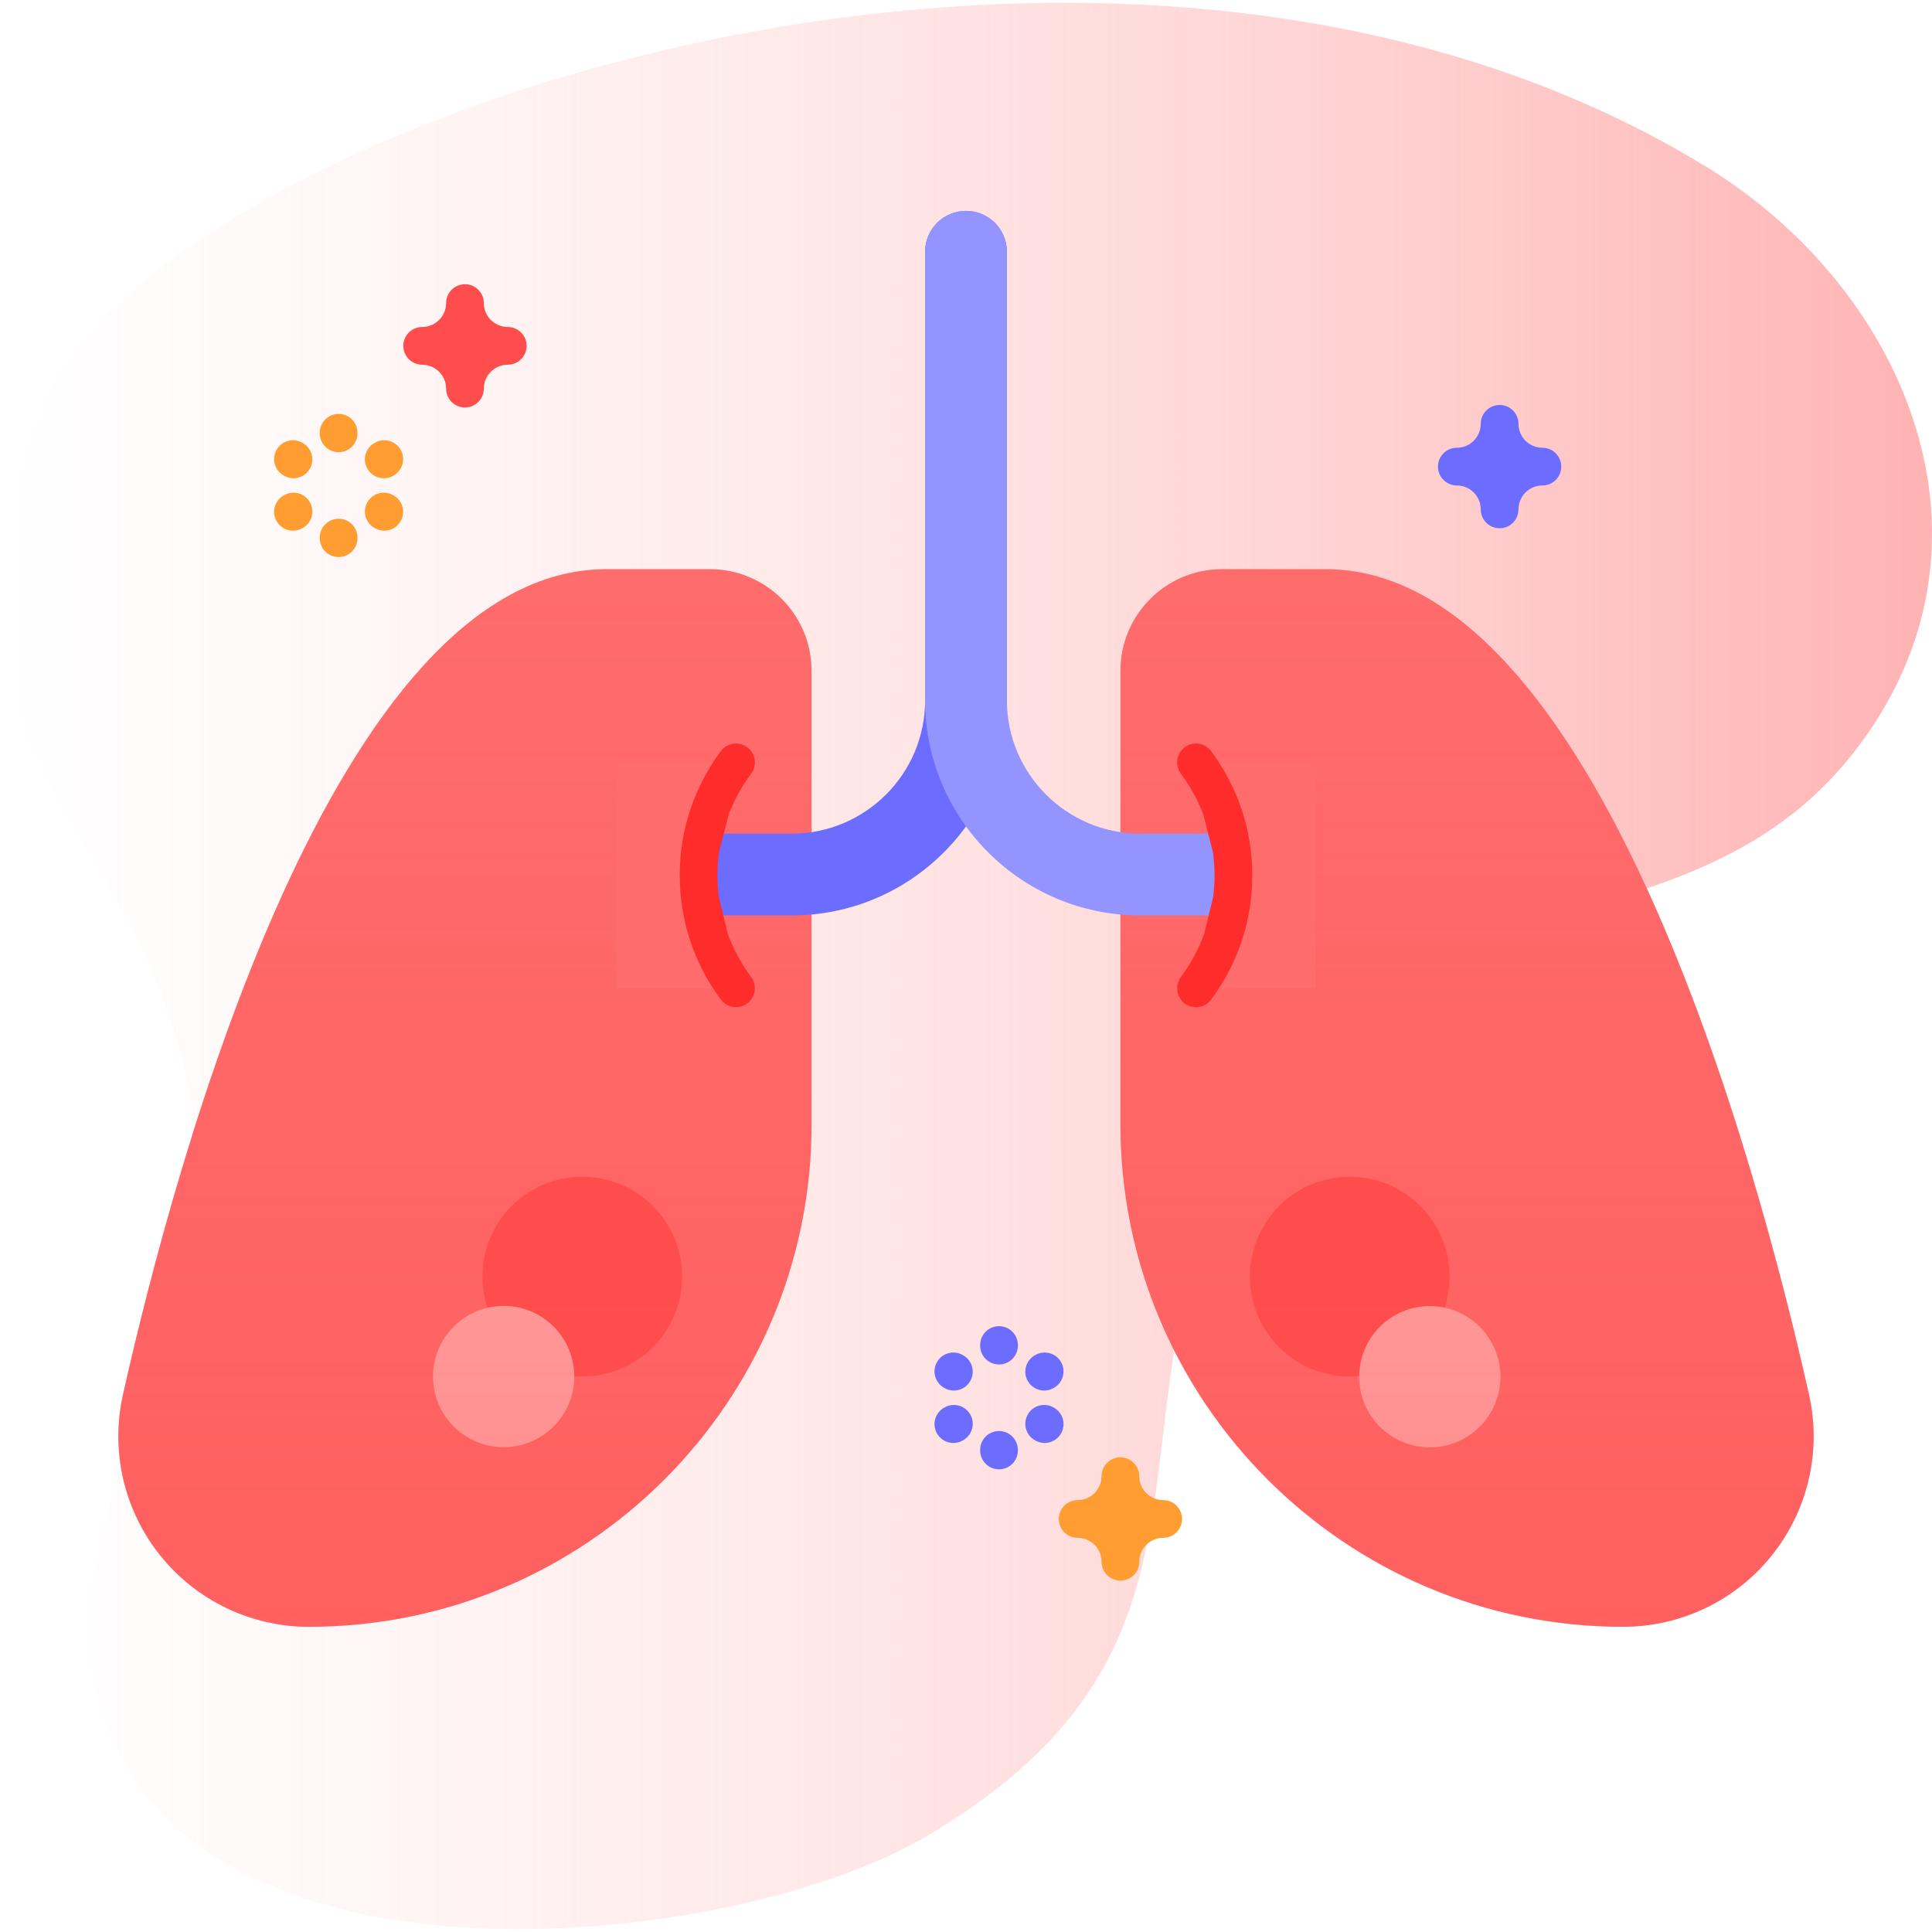 <svg id="Capa_1" enable-background="new 0 0 512 512" height="512" viewBox="0 0 512 512" width="512" xmlns="http://www.w3.org/2000/svg" xmlns:xlink="http://www.w3.org/1999/xlink"><linearGradient id="SVGID_1_" gradientUnits="userSpaceOnUse" x1="0" x2="512" y1="256" y2="256"><stop offset="0" stop-color="#ffd9d9" stop-opacity="0"/><stop offset=".998" stop-color="#ffb3b3"/></linearGradient><linearGradient id="lg1"><stop offset="0" stop-color="#ff4d4d" stop-opacity=".4"/><stop offset="1" stop-color="#ff4d4d" stop-opacity="0"/></linearGradient><linearGradient id="SVGID_2_" gradientUnits="userSpaceOnUse" x1="123.22" x2="123.22" xlink:href="#lg1" y1="431.114" y2="150.83"/><linearGradient id="SVGID_3_" gradientUnits="userSpaceOnUse" x1="388.781" x2="388.781" xlink:href="#lg1" y1="431.114" y2="150.83"/><g><g><path d="m451.798 43.963c-160.556-97.869-410.51-8.611-439.594 61.949-38.908 94.393 26.578 110.528 38.743 187.874 9.761 62.06-51.182 121.495-16.394 176.282 37.882 59.663 163.465 44.681 211.198 16.447 87.376-51.682 43.309-112.012 84.684-187.299 39.408-71.707 116.244-42.625 160.961-99.99 42.5-54.521 14.31-122.402-39.598-155.263z" fill="url(#SVGID_1_)"/></g><g><g><g><path d="m215.077 177.789v120.105c0 73.576-59.645 133.221-133.221 133.221-15.24 0-29.665-6.884-39.251-18.733-9.685-11.972-13.392-27.712-10.026-42.739 13.764-61.444 56.051-218.813 128.113-218.813h27.426c14.889 0 26.959 12.07 26.959 26.959z" fill="#ff6c6c"/><g><circle cx="154.302" cy="338.315" fill="#ff4d4d" r="26.464"/><ellipse cx="133.301" cy="364.779" fill="#ffb3b3" rx="18.713" ry="18.713" transform="matrix(.973 -.232 .232 .973 -80.861 40.792)"/></g><path d="m215.077 177.789v120.105c0 73.576-59.645 133.221-133.221 133.221-15.24 0-29.665-6.884-39.251-18.733-9.685-11.972-13.392-27.712-10.026-42.739 13.764-61.444 56.051-218.813 128.113-218.813h27.426c14.889 0 26.959 12.07 26.959 26.959z" fill="url(#SVGID_2_)"/><g><g><path d="m256 55.886c-5.987 0-10.84 4.854-10.84 10.84v118.877c0 19.47-15.84 35.311-35.311 35.311h-25.844c-5.987 0-10.84 4.854-10.84 10.84 0 5.987 4.854 10.84 10.84 10.84h25.844c31.425 0 56.992-25.566 56.992-56.991v-118.877c-.001-5.987-4.854-10.84-10.841-10.84z" fill="#6c6cff"/></g><path d="m195.046 202.044c-6.484 8.735-9.912 19.086-9.912 29.933 0 10.846 3.428 21.197 9.913 29.933h-31.734v-59.865h31.733z" fill="#ff6c6c"/></g></g><g><path d="m296.923 177.789v120.105c0 73.576 59.645 133.221 133.221 133.221 15.24 0 29.665-6.884 39.251-18.733 9.685-11.972 13.392-27.712 10.026-42.739-13.764-61.444-56.051-218.813-128.113-218.813h-27.426c-14.889 0-26.959 12.07-26.959 26.959z" fill="#ff6c6c"/><g><g><circle cx="357.698" cy="338.315" fill="#ff4d4d" r="26.464"/><ellipse cx="378.699" cy="364.779" fill="#ffb3b3" rx="18.713" ry="18.713" transform="matrix(.232 -.973 .973 .232 -63.87 648.696)"/></g><path d="m296.923 177.789v120.105c0 73.576 59.645 133.221 133.221 133.221 15.24 0 29.665-6.884 39.251-18.733 9.685-11.972 13.392-27.712 10.026-42.739-13.764-61.444-56.051-218.813-128.113-218.813h-27.426c-14.889 0-26.959 12.07-26.959 26.959z" fill="url(#SVGID_3_)"/><g><path d="m256 55.886c5.987 0 10.84 4.854 10.84 10.84v118.877c0 19.47 15.841 35.311 35.311 35.311h25.844c5.987 0 10.84 4.854 10.84 10.84 0 5.987-4.854 10.84-10.84 10.84h-25.844c-31.425 0-56.992-25.566-56.992-56.991v-118.877c.001-5.987 4.854-10.84 10.841-10.84z" fill="#9494ff"/></g><path d="m316.954 202.044c6.484 8.735 9.912 19.086 9.912 29.933 0 10.846-3.428 21.197-9.913 29.933h31.734v-59.865h-31.733z" fill="#ff6c6c"/><g fill="#ff2c2c"><path d="m192.913 247.595-2.431-10c-.229-1.851-.348-3.726-.348-5.618 0-2.044.143-4.067.411-6.062l2.534-10c1.467-3.845 3.468-7.503 5.982-10.89 1.646-2.217 1.183-5.349-1.034-6.995-2.218-1.645-5.349-1.182-6.995 1.034-7.129 9.603-10.897 20.984-10.897 32.913s3.769 23.31 10.898 32.913c.982 1.321 2.49 2.02 4.019 2.02 1.036 0 2.081-.32 2.977-.985 2.217-1.646 2.68-4.778 1.034-6.995-2.613-3.518-4.67-7.327-6.15-11.335z"/><path d="m320.969 199.064c-1.646-2.216-4.778-2.68-6.995-1.034s-2.68 4.778-1.034 6.995c2.514 3.387 4.515 7.044 5.982 10.89l2.534 10c.267 1.996.411 4.019.411 6.062 0 1.892-.119 3.767-.348 5.618l-2.431 10c-1.481 4.008-3.537 7.817-6.148 11.334-1.646 2.217-1.183 5.349 1.034 6.995.896.665 1.941.985 2.977.985 1.528 0 3.038-.698 4.019-2.02 7.13-9.604 10.898-20.984 10.898-32.913-.001-11.928-3.769-23.31-10.899-32.912z"/></g></g></g></g><path d="m296.923 418.877c-2.761 0-5-2.238-5-5 0-3.492-2.841-6.334-6.334-6.334-2.761 0-5-2.238-5-5s2.239-5 5-5c3.492 0 6.334-2.841 6.334-6.333 0-2.762 2.239-5 5-5s5 2.238 5 5c0 3.492 2.841 6.333 6.333 6.333 2.761 0 5 2.238 5 5s-2.239 5-5 5c-3.492 0-6.333 2.842-6.333 6.334 0 2.762-2.238 5-5 5z" fill="#ff9d33"/><path d="m397.413 139.99c-2.761 0-5-2.238-5-5 0-3.492-2.841-6.334-6.333-6.334-2.761 0-5-2.238-5-5s2.239-5 5-5c3.492 0 6.333-2.841 6.333-6.333 0-2.762 2.239-5 5-5s5 2.238 5 5c0 3.492 2.841 6.333 6.333 6.333 2.761 0 5 2.238 5 5s-2.239 5-5 5c-3.492 0-6.333 2.842-6.333 6.334 0 2.762-2.239 5-5 5z" fill="#6c6cff"/><path d="m123.22 107.989c-2.761 0-5-2.238-5-5 0-3.492-2.841-6.334-6.334-6.334-2.761 0-5-2.238-5-5s2.239-5 5-5c3.492 0 6.334-2.841 6.334-6.333 0-2.762 2.239-5 5-5s5 2.238 5 5c0 3.492 2.841 6.333 6.333 6.333 2.761 0 5 2.238 5 5s-2.239 5-5 5c-3.492 0-6.333 2.842-6.333 6.334 0 2.762-2.239 5-5 5z" fill="#ff4d4d"/><g fill="#ff9d33"><g><path d="m89.741 119.84c-2.761 0-5-2.238-5-5v-.15c0-2.762 2.239-5 5-5s5 2.238 5 5v.15c0 2.762-2.239 5-5 5z"/><path d="m89.741 147.624c-2.761 0-5-2.238-5-5v-.15c0-2.762 2.239-5 5-5s5 2.238 5 5v.15c0 2.762-2.239 5-5 5z"/></g><g><path d="m77.771 126.749c-.85 0-1.711-.217-2.5-.674l-.131-.075c-2.39-1.384-3.205-4.442-1.822-6.832s4.441-3.207 6.832-1.822l.13.075c2.39 1.384 3.205 4.442 1.822 6.832-.926 1.602-2.605 2.496-4.331 2.496z"/><path d="m101.833 140.641c-.839 0-1.689-.211-2.469-.655l-.13-.074c-2.4-1.366-3.238-4.42-1.872-6.819 1.367-2.4 4.421-3.236 6.819-1.872l.13.074c2.4 1.366 3.238 4.42 1.872 6.819-.922 1.618-2.612 2.527-4.35 2.527z"/></g><g><path d="m77.65 140.641c-1.736 0-3.423-.905-4.346-2.52-1.37-2.397-.537-5.451 1.861-6.821l.13-.074c2.396-1.37 5.452-.538 6.822 1.86 1.37 2.397.537 5.451-1.861 6.821l-.13.074c-.782.447-1.635.66-2.476.66z"/><path d="m101.712 126.749c-1.729 0-3.41-.897-4.336-2.503-1.38-2.392-.559-5.449 1.833-6.829l.13-.075c2.391-1.382 5.45-.56 6.829 1.833 1.38 2.392.559 5.449-1.833 6.829l-.13.075c-.786.454-1.646.67-2.493.67z"/></g></g><g fill="#6c6cff"><g><path d="m264.75 361.602c-2.761 0-5-2.238-5-5v-.15c0-2.762 2.239-5 5-5s5 2.238 5 5v.15c0 2.761-2.239 5-5 5z"/><path d="m264.75 389.386c-2.761 0-5-2.238-5-5v-.15c0-2.762 2.239-5 5-5s5 2.238 5 5v.15c0 2.762-2.239 5-5 5z"/></g><g><path d="m252.779 368.511c-.85 0-1.711-.217-2.501-.674l-.13-.075c-2.39-1.384-3.206-4.442-1.822-6.832 1.383-2.391 4.441-3.207 6.833-1.822l.13.075c2.39 1.384 3.205 4.442 1.822 6.832-.926 1.601-2.606 2.496-4.332 2.496z"/><path d="m276.841 382.403c-.85 0-1.711-.217-2.5-.674l-.13-.075c-2.39-1.384-3.206-4.442-1.822-6.832 1.383-2.391 4.441-3.208 6.832-1.822l.13.075c2.39 1.384 3.206 4.442 1.822 6.832-.927 1.602-2.606 2.496-4.332 2.496z"/></g><g><path d="m252.659 382.403c-1.726 0-3.405-.895-4.332-2.496-1.384-2.39-.568-5.448 1.822-6.832l.13-.075c2.391-1.386 5.449-.568 6.833 1.822s.568 5.448-1.822 6.832l-.13.075c-.789.458-1.651.674-2.501.674z"/><path d="m276.721 368.511c-1.726 0-3.405-.895-4.332-2.496-1.384-2.39-.568-5.448 1.822-6.832l.13-.075c2.391-1.385 5.449-.568 6.833 1.822s.568 5.448-1.822 6.832l-.13.075c-.79.457-1.651.674-2.501.674z"/></g></g></g></g></svg>